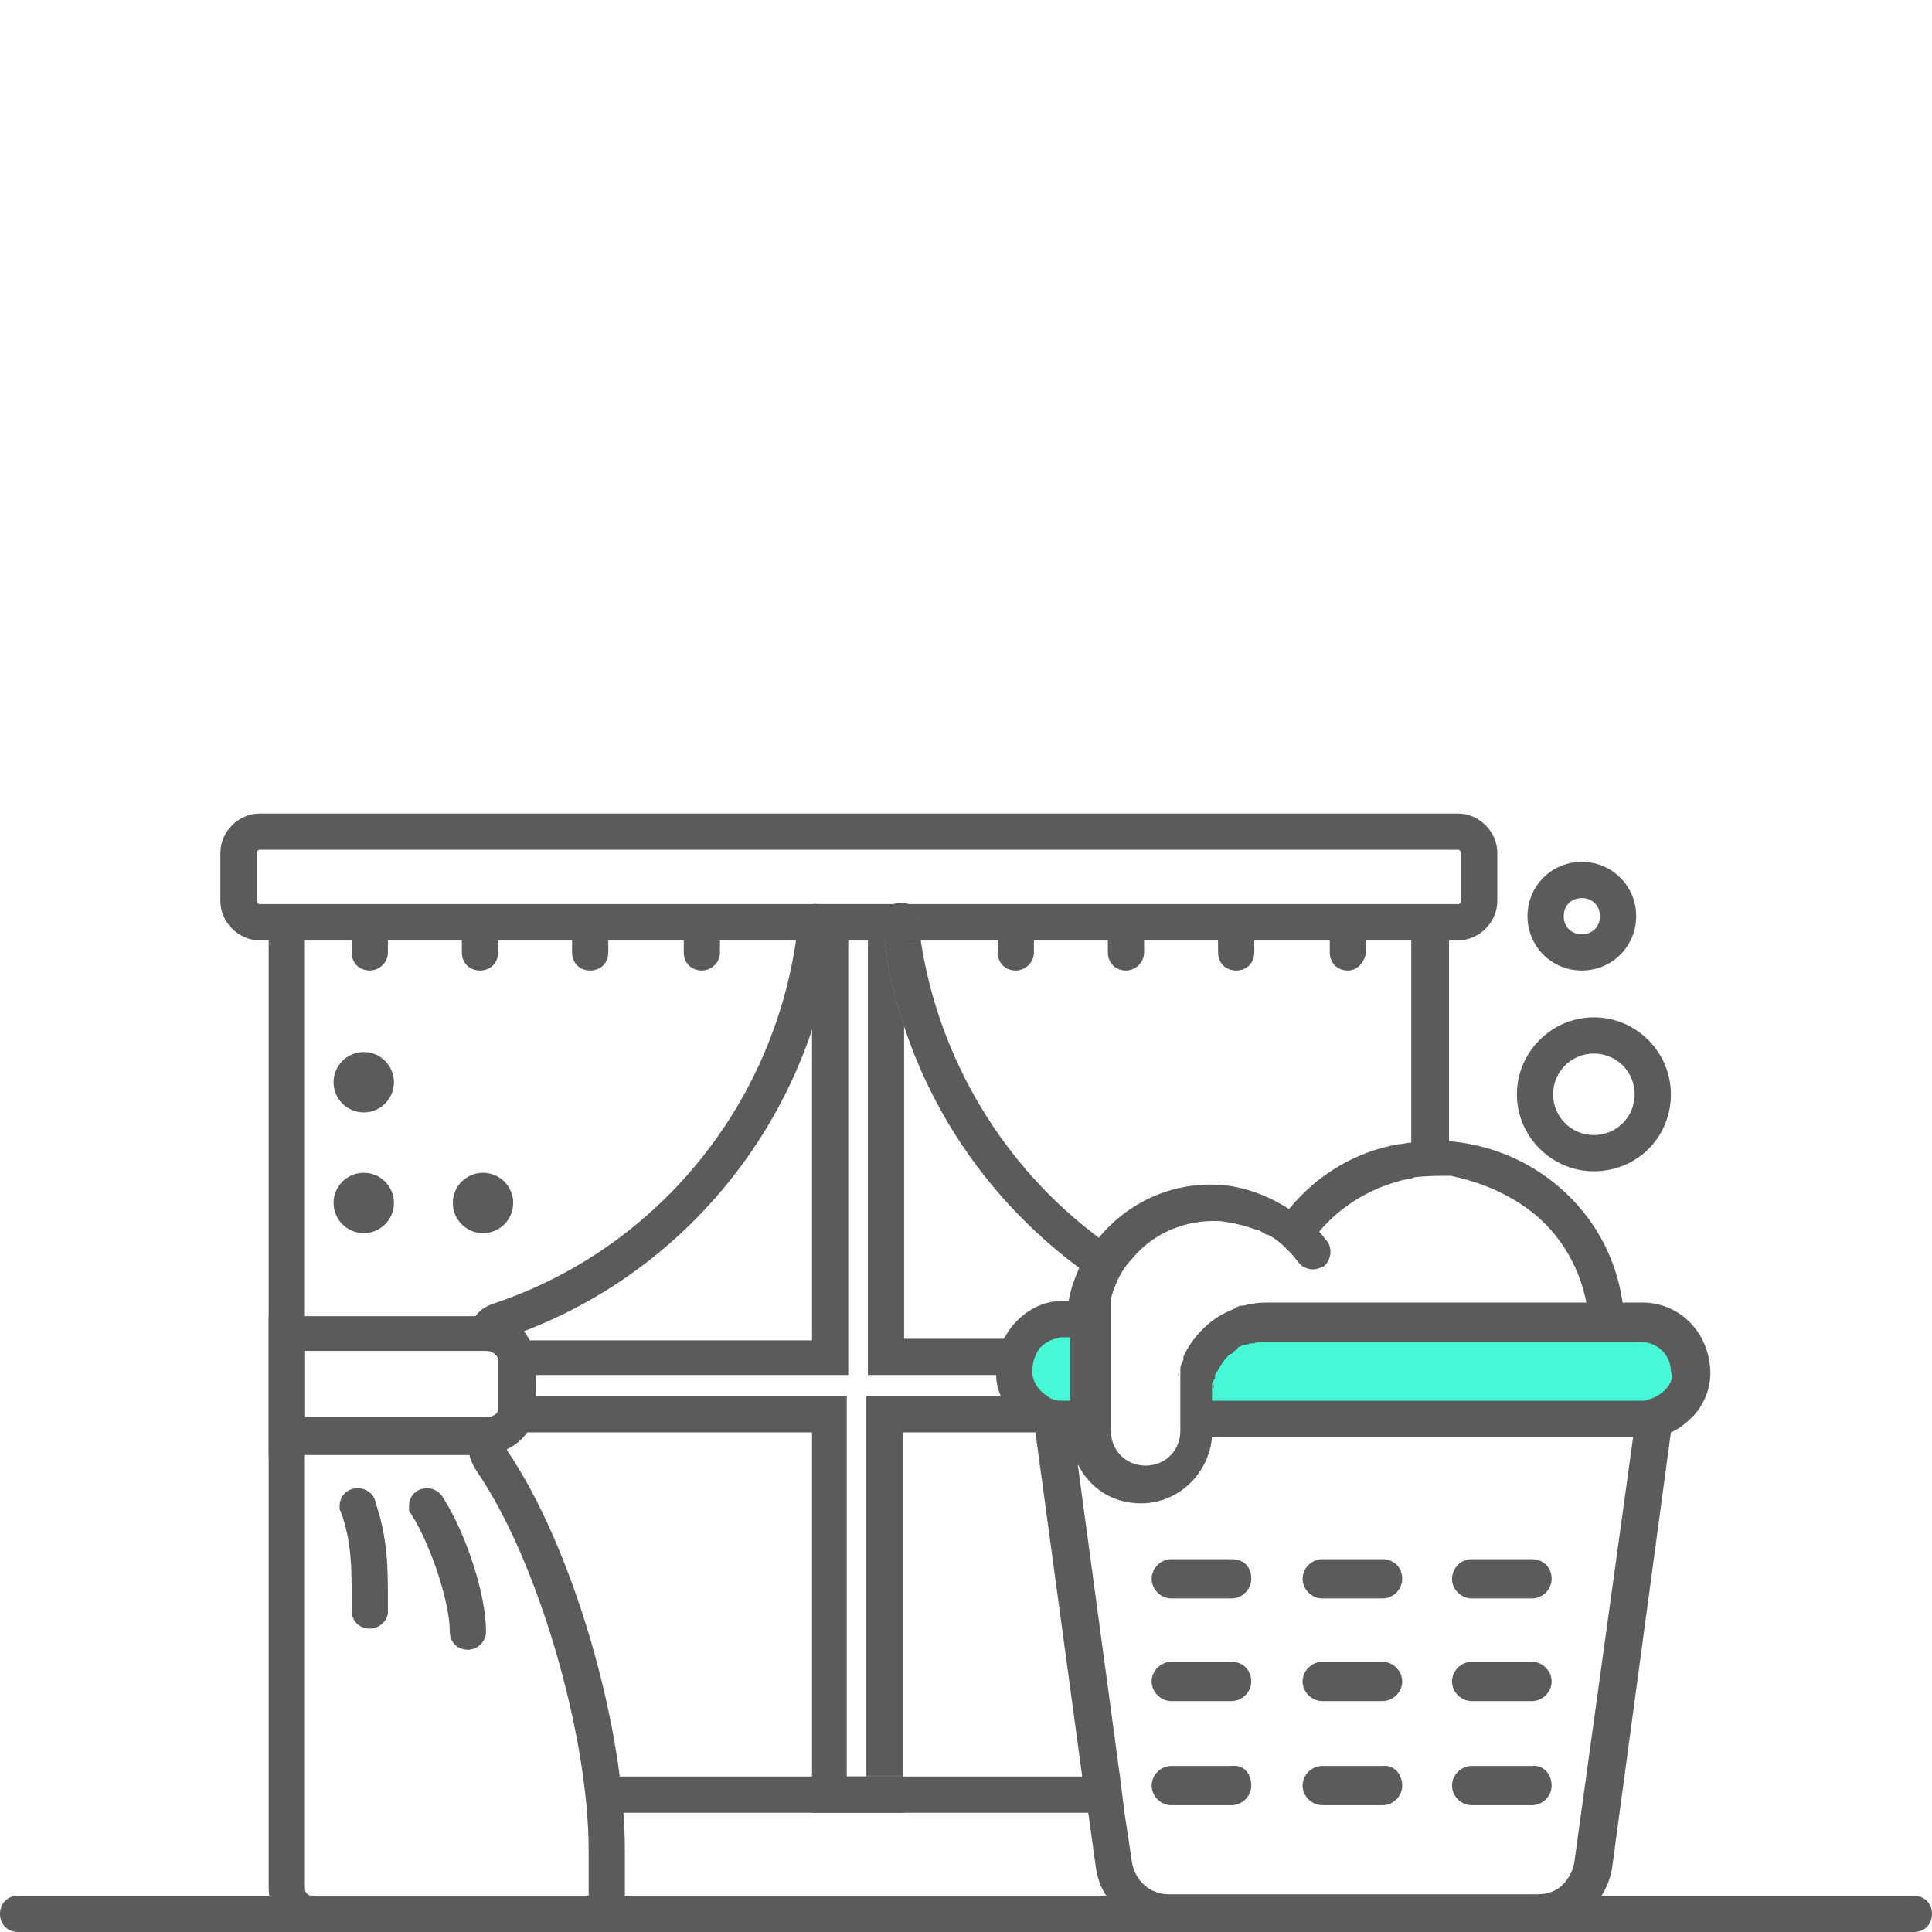 <svg version="1.1" id="Layer_1" xmlns="http://www.w3.org/2000/svg" x="0" y="0" viewBox="0 0 128 128" xml:space="preserve"><style>.st0{fill:#5b5b5b}.st1{fill:#46f8d6}</style><path class="st0" d="M126.8 128H1.2c-.7 0-1.2-.5-1.2-1.2s.5-1.2 1.2-1.2h125.6c.7 0 1.2.5 1.2 1.2s-.5 1.2-1.2 1.2zM60.8 61c0-.5-.4-1-.9-1.1h-6.1v2.4H61c0-.5-.1-.9-.2-1.3z"/><path class="st0" d="M55.3 61.2c.1-.7-.4-1.2-1.1-1.3-.7-.1-1.2.4-1.3 1.1-1.2 11.7-9.1 21.7-20.3 25.4-.5.2-.8.4-1.1.8H17.8v9.2h13.3c.1.4.3.8.5 1.1 4 5.8 7.4 17.4 7.4 25.1v4.2c0 .7.5 1.2 1.2 1.2s1.2-.5 1.2-1.2v-4.2c0-8.3-3.5-20.2-7.8-26.5V96c1.1-.5 1.9-1.6 1.9-2.9v-2.7c0-.8-.3-1.6-.8-2.2 11.3-4.3 19.4-14.8 20.6-27zM20.2 93.9v-4.4h12c.5 0 .9.4.9.9v2.7c0 .5-.4.8-.9.8h-12zM24.5 64.3c-.7 0-1.2-.5-1.2-1.2v-1.4c0-.7.5-1.2 1.2-1.2s1.2.5 1.2 1.2v1.4c0 .7-.6 1.2-1.2 1.2zM31.8 64.3c-.7 0-1.2-.5-1.2-1.2v-1.4c0-.7.5-1.2 1.2-1.2s1.2.5 1.2 1.2v1.4c0 .7-.5 1.2-1.2 1.2zM39.1 64.3c-.7 0-1.2-.5-1.2-1.2v-1.4c0-.7.5-1.2 1.2-1.2s1.2.5 1.2 1.2v1.4c0 .7-.5 1.2-1.2 1.2zM46.5 64.3c-.7 0-1.2-.5-1.2-1.2v-1.4c0-.7.5-1.2 1.2-1.2s1.2.5 1.2 1.2v1.4c0 .7-.6 1.2-1.2 1.2z"/><path class="st0" d="M28.3 99.8c1.3 2.2 2.7 6.1 2.7 8.3l-2.7-8.3z"/><path class="st0" d="M31 109.3c-.7 0-1.2-.5-1.2-1.2 0-1.9-1.2-5.6-2.5-7.7l-.2-.3v-.3c0-.7.5-1.2 1.2-1.2.5 0 .9.3 1.1.7 1.4 2.2 2.8 6.2 2.8 8.8 0 .7-.6 1.2-1.2 1.2zM23.8 99.8c.8 2.5.7 4.4.7 6.9l-.7-6.9z"/><path class="st0" d="M24.5 107.9c-.7 0-1.2-.5-1.2-1.2v-.7c0-2.1 0-3.8-.7-5.8l-.1-.2v-.2c0-.7.5-1.2 1.2-1.2.6 0 1.1.4 1.2 1 .8 2.4.8 4.3.8 6.5v.7c0 .6-.6 1.1-1.2 1.1zM61 62.3h-1.1V68c-.6-1.9-1.1-3.8-1.3-5.8 0-.4-.1-.7-.1-1.1-.1-.7.4-1.2 1.1-1.3H59.9c.5.1.9.5.9 1.1.1.5.2.9.2 1.4zM89.3 64.3c-.7 0-1.2-.5-1.2-1.2v-1.4c0-.7.5-1.2 1.2-1.2s1.2.5 1.2 1.2v1.4c-.1.7-.6 1.2-1.2 1.2zM81.9 64.3c-.7 0-1.2-.5-1.2-1.2v-1.4c0-.7.5-1.2 1.2-1.2s1.2.5 1.2 1.2v1.4c0 .7-.5 1.2-1.2 1.2zM74.6 64.3c-.7 0-1.2-.5-1.2-1.2v-1.4c0-.7.5-1.2 1.2-1.2s1.2.5 1.2 1.2v1.4c0 .7-.6 1.2-1.2 1.2zM67.3 64.3c-.7 0-1.2-.5-1.2-1.2v-1.4c0-.7.5-1.2 1.2-1.2s1.2.5 1.2 1.2v1.4c0 .7-.6 1.2-1.2 1.2z"/><path class="st0" d="M59.9 59.9V68c-.6-1.9-1.1-3.8-1.3-5.8h-2.4v28.9H35.3v1.4h20.8v25.2h3.8v2.4h-6.1V94.9H33v-6.1h20.8V59.9h6.1z"/><path class="st0" d="M59.9 117.7v2.4H40.3c-.7 0-1.2-.5-1.2-1.2s.5-1.2 1.2-1.2h19.6zM105.6 77.6c-2.8 0-5.1-2.3-5.1-5.1s2.3-5.1 5.1-5.1 5.1 2.3 5.1 5.1c0 2.9-2.3 5.1-5.1 5.1zm0-7.8c-1.5 0-2.7 1.2-2.7 2.7 0 1.5 1.2 2.7 2.7 2.7 1.5 0 2.7-1.2 2.7-2.7 0-1.5-1.2-2.7-2.7-2.7zM104.8 64.3c-2 0-3.6-1.6-3.6-3.6s1.6-3.6 3.6-3.6 3.6 1.6 3.6 3.6-1.6 3.6-3.6 3.6zm0-4.8c-.7 0-1.2.5-1.2 1.2s.5 1.2 1.2 1.2 1.2-.5 1.2-1.2-.5-1.2-1.2-1.2zM78.1 90.9V91.2c-.1-.2 0-.2 0-.3zM81.9 86.7c-1.5.6-2.8 1.8-3.4 3.2v0c.6-1.5 1.8-2.7 3.4-3.2z"/><path class="st1" d="M111.1 90.8c0 .8-.2 1.5-.5 2-.4.6-.9.9-1.4.9H79.9v-.5-.4-.1c0-.2 0-.3.1-.5v-.1-.1c0-.1 0-.2.1-.4 0-.1 0-.2.1-.3v-.2c0-.1 0-.1.1-.2l.3-.6c.1-.3.3-.6.5-.9l.3-.3c.1-.1.1-.2.2-.2l.2-.2c.1-.1.2-.1.2-.2.1-.1.2-.1.3-.2.1-.1.3-.1.4-.2h.1c.2 0 .3-.1.5-.1h25.9c1 .2 1.8 1.3 1.9 2.8z"/><path class="st0" d="M80.9 90.4c.2-.2.3-.5.5-.7-.2.3-.4.5-.5.7zm-.5 1c0 .1 0 .2-.1.3.1-.1.1-.2.1-.3zm.5-1c.2-.2.3-.5.5-.7-.2.3-.4.5-.5.7zm-.5 1c0 .1 0 .2-.1.3.1-.1.1-.2.1-.3zm.5-1c.2-.2.3-.5.5-.7-.2.3-.4.5-.5.7zm-.5 1c0 .1 0 .2-.1.3.1-.1.1-.2.1-.3zm-.1.7v0zm0 0v-.2-.1.3zm.1-.7c0 .1 0 .2-.1.3.1-.1.1-.2.1-.3zm.2-.5v0zm.3-.5c.2-.2.3-.5.5-.7-.2.3-.4.5-.5.7zm-.5 1c0 .1 0 .2-.1.3.1-.1.1-.2.1-.3zm.5-1c.2-.2.3-.5.5-.7-.2.3-.4.5-.5.7zm-.5 1c0 .1 0 .2-.1.3.1-.1.1-.2.1-.3zm.5-1c.2-.2.3-.5.5-.7-.2.3-.4.5-.5.7zm-.5 1c0 .1 0 .2-.1.3.1-.1.1-.2.1-.3zm.5-1c.2-.2.3-.5.5-.7-.2.3-.4.5-.5.7zm-.6 1.7v0zm.1-.7c0 .1 0 .2-.1.3.1-.1.1-.2.1-.3zM82.9 118.3c0 .7-.6 1.3-1.3 1.3h-4c-.7 0-1.3-.6-1.3-1.3s.6-1.3 1.3-1.3h4c.8-.1 1.3.5 1.3 1.3zM92.9 118.3c0 .7-.6 1.3-1.3 1.3h-4c-.7 0-1.3-.6-1.3-1.3s.6-1.3 1.3-1.3h4c.7-.1 1.3.5 1.3 1.3zM82.9 111.4c0 .7-.6 1.3-1.3 1.3h-4c-.7 0-1.3-.6-1.3-1.3s.6-1.3 1.3-1.3h4c.8 0 1.3.6 1.3 1.3zM92.9 111.4c0 .7-.6 1.3-1.3 1.3h-4c-.7 0-1.3-.6-1.3-1.3s.6-1.3 1.3-1.3h4c.7 0 1.3.6 1.3 1.3zM82.9 104.6c0 .7-.6 1.3-1.3 1.3h-4c-.7 0-1.3-.6-1.3-1.3s.6-1.3 1.3-1.3h4c.8 0 1.3.5 1.3 1.3zM92.9 104.6c0 .7-.6 1.3-1.3 1.3h-4c-.7 0-1.3-.6-1.3-1.3s.6-1.3 1.3-1.3h4c.7 0 1.3.5 1.3 1.3zM102.8 118.3c0 .7-.6 1.3-1.3 1.3h-4c-.7 0-1.3-.6-1.3-1.3s.6-1.3 1.3-1.3h4c.7-.1 1.3.5 1.3 1.3zM102.8 111.4c0 .7-.6 1.3-1.3 1.3h-4c-.7 0-1.3-.6-1.3-1.3s.6-1.3 1.3-1.3h4c.7 0 1.3.6 1.3 1.3zM102.8 104.6c0 .7-.6 1.3-1.3 1.3h-4c-.7 0-1.3-.6-1.3-1.3s.6-1.3 1.3-1.3h4c.7 0 1.3.5 1.3 1.3z"/><g><path class="st1" d="M71.4 88.3v5.2h-.8c-.5 0-.9-.2-1.3-.4-.7-.4-1.2-1-1.3-1.7 0-.1-.1-.3-.1-.4 0-.7.2-1.3.7-1.9.4-.4.8-.6 1.3-.8.2-.1.4-.1.5-.1h1z"/><path class="st0" d="M109 86.3h-1.5c-.5-3.5-2.4-6.5-5.3-8.5-1.9-1.3-4-2-6.2-2.2V62.3h.6c1.4 0 2.6-1.2 2.6-2.6v-3.2c0-1.4-1.2-2.6-2.6-2.6H17.2c-1.4 0-2.6 1.2-2.6 2.6v3.2c0 1.4 1.2 2.6 2.6 2.6h.6v62.8c0 1.6 1.3 2.9 2.9 2.9H93c.3 0 .6 0 .9-.1h8.1c2.4 0 4.4-1.8 4.8-4.1l3.9-28.9c.5-.2 1-.6 1.5-1.1.8-.9 1.2-2 1.1-3.2-.2-2.4-2-4.2-4.3-4.3zm-8.2-6.5c2.3 1.5 3.8 3.9 4.3 6.5H84c-.4 0-.7 0-1.1.1-.2 0-.4.1-.6.1-.2 0-.4.1-.5.2-1.5.6-2.8 1.8-3.4 3.2v.2c-.1.2-.2.4-.2.6V94.8c0 1.3-1 2.3-2.3 2.3s-2.3-1-2.3-2.3V86c.1-.2.1-.4.2-.6.3-.8.7-1.5 1.2-2 1.4-1.7 3.5-2.6 5.8-2.5.9.1 1.7.3 2.5.6h.1l.5.3h.1c.4.2.8.5 1.1.8.3.3.6.6.9 1 .2.3.6.5 1 .5.2 0 .5-.1.7-.2.5-.4.6-1.2.2-1.7-.2-.2-.3-.4-.5-.6 1.5-1.8 3.6-3 5.9-3.5.1 0 .2 0 .4-.1.8-.1 1.6-.1 2.4-.1 1.5.3 3.2.9 4.7 1.9zm-80.1 45.8c-.3 0-.5-.2-.5-.5V62.3h33.6v-2.4H17.2c-.1 0-.2-.1-.2-.2v-3.2c0-.1.1-.2.2-.2h79.4c.1 0 .2.1.2.2v3.2c0 .1-.1.2-.2.2H59.9c.5.1.9.5.9 1.1 0 .4.1.9.2 1.3h32.5v13.4c-.3 0-.5.1-.8.1-2.9.5-5.4 2-7.3 4.3-1.4-.9-3-1.5-4.6-1.6-3.2-.2-6.1 1.2-8 3.5-6.3-4.7-10.6-11.8-11.8-19.7h-1.1V68c2.1 6.4 6.2 12 11.6 16-.3.7-.6 1.5-.7 2.2h-.5c-1.2 0-2.3.6-3.1 1.5-.3.3-.5.7-.7 1h-6.6V68c-.6-1.9-1.1-3.8-1.3-5.8h-1.1v28.9H66c0 .5.1.9.3 1.4h-8.9v25.2h2.4V94.9h8.8l3.1 22.8H59.9v2.4h12.2l.5 3.6c.1.7.3 1.3.7 1.9H20.7zm50.2-36.9v4.1h-.6c-.3 0-.7-.1-.9-.3-.5-.3-.9-.8-1-1.4v-.3c0-.6.2-1.1.5-1.5.3-.3.6-.5 1-.6.1 0 .3-.1.4-.1h.6zm33.4 34.7c-.1.6-.4 1.1-.8 1.5s-1 .6-1.6.6H77.4c-1.2 0-2.2-.9-2.4-2.1l-.5-3.3-.3-2.4L71.4 97c.8 1.6 2.3 2.6 4.2 2.6 2.5 0 4.5-2 4.7-4.4h27.9l-3.9 28.2zm6-31.3c-.4.4-.9.6-1.4.7H80.3v-.4-.3-.3c0-.1 0-.2.1-.3 0-.1 0-.1.1-.2v-.1-.1c.1-.2.2-.3.3-.5.1-.2.3-.5.5-.7.1-.1.2-.2.3-.2l.2-.2c.1-.1.2-.1.2-.2.1-.1.2-.1.2-.1.1-.1.2-.1.3-.1.1 0 .3-.1.4-.1h.1c.2 0 .3-.1.5-.1h25.3c1.1.1 1.9.9 1.9 2 .2.3 0 .8-.4 1.2zM78.4 89.9c0 .1 0 .1 0 0 0 .1 0 .1 0 0z"/><path class="st0" d="M80.4 91.7c0 .1 0 .1 0 0v.3c-.1-.1-.1-.2 0-.3zM80.6 90.9s0 .1-.1.1c0 0 .1 0 .1-.1z"/></g><g><circle class="st0" cx="32" cy="79.7" r="2"/></g><g><circle class="st0" cx="24.1" cy="79.7" r="2"/></g><g><circle class="st0" cx="24.1" cy="71.7" r="2"/></g></svg>